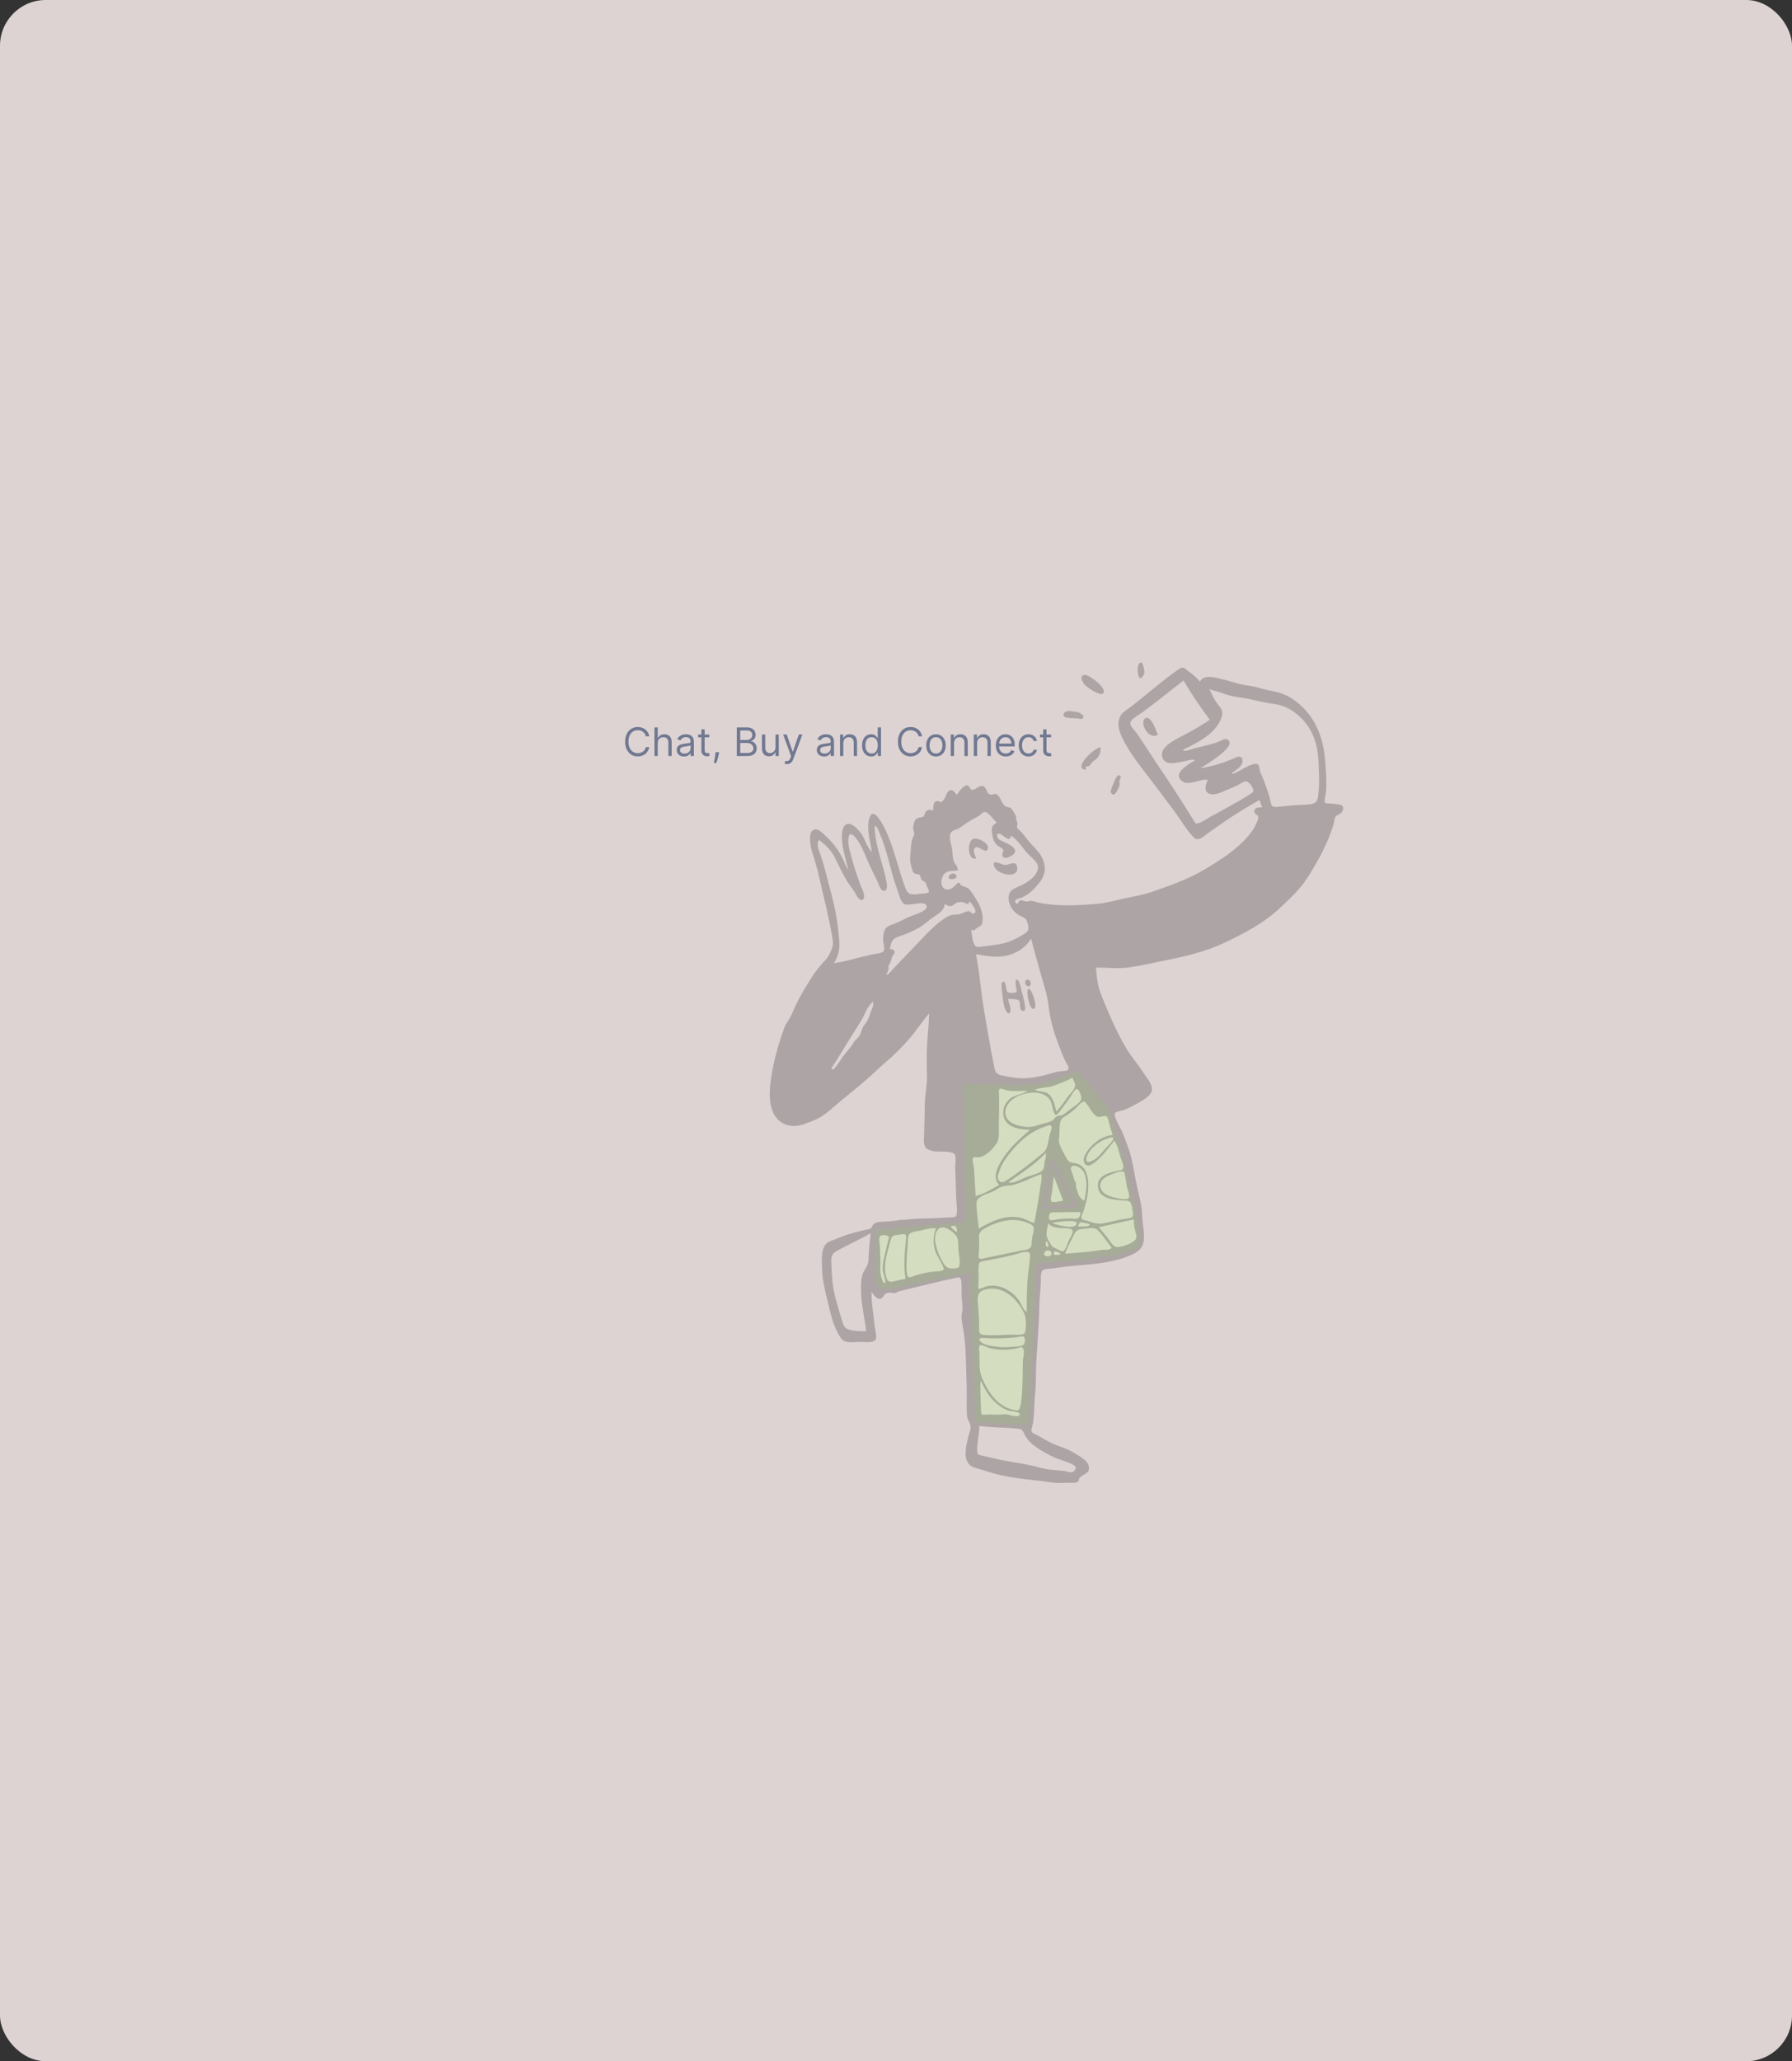 <svg width="728" height="837" viewBox="0 0 728 837" fill="none" xmlns="http://www.w3.org/2000/svg">
<rect x="0" y="0" width="728" height="837" fill="#333333" stroke="none"/>
<rect width="728" height="837" rx="18.588" fill="#F1E4E4" fill-opacity="0.9"/>
<path fill-rule="evenodd" clip-rule="evenodd" d="M355.72 511.949C355.776 507.773 355.896 503.598 356.053 499.425C363.154 498.784 370.255 498.142 377.356 497.501C379.17 497.337 380.983 497.174 382.796 497.01C384.764 496.832 386.732 496.654 388.7 496.476C388.905 496.458 389.181 496.453 389.489 496.448C390.469 496.432 391.765 496.41 392.057 495.917C392.483 495.195 392.265 493.294 392.1 491.853C392.034 491.278 391.977 490.777 391.972 490.453C391.943 488.656 391.915 486.859 391.887 485.063C391.859 483.265 391.831 481.469 391.802 479.672L391.802 479.644C391.595 466.431 391.388 453.218 391.181 440.005C392.882 440.061 394.582 440.112 396.282 440.16C397.384 440.191 398.487 440.224 399.591 440.258C405.894 440.447 412.215 440.638 418.511 440.444C422.222 440.33 425.738 439.326 429.241 438.142C431.103 437.513 432.947 436.827 434.776 436.106C434.944 436.04 435.207 435.902 435.51 435.743C436.248 435.355 437.227 434.841 437.667 434.926C438.414 435.071 439.52 436.676 440.331 437.855C440.63 438.288 440.889 438.664 441.075 438.887C443.279 441.535 445.483 444.183 447.687 446.831L447.783 446.945C448.062 447.281 448.38 447.622 448.705 447.97C449.42 448.737 450.167 449.538 450.605 450.393C450.938 451.044 451.123 451.861 451.298 452.64C451.382 453.008 451.463 453.367 451.556 453.696C455.192 466.439 458.748 479.264 461.396 492.256C461.966 495.052 462.507 497.867 462.824 500.706C462.848 500.922 462.878 501.155 462.91 501.397C463.082 502.728 463.297 504.38 462.782 505.527C462.137 506.961 460.149 507.608 458.72 508.075C458.627 508.105 458.536 508.135 458.448 508.163C455.654 509.086 452.728 509.635 449.833 510.127C442.859 511.314 435.797 512.003 428.749 512.561C427.946 512.625 427.135 512.664 426.322 512.704C424.954 512.77 423.581 512.837 422.239 513.019C421.671 513.096 421.513 513.046 421.43 513.103C421.363 513.149 421.344 513.265 421.201 513.57C420.89 514.234 420.938 515.396 420.978 516.395C420.997 516.837 421.013 517.248 420.997 517.568C420.934 518.795 420.871 520.023 420.809 521.25C420.746 522.477 420.684 523.704 420.621 524.932C420.279 531.626 419.937 538.321 419.595 545.015C419.48 547.278 419.364 549.54 419.248 551.803C419.017 556.328 418.786 560.853 418.555 565.378C418.491 566.63 418.427 567.882 418.363 569.134C418.296 570.454 418.228 571.773 418.161 573.093C418.138 573.539 418.145 574.026 418.152 574.527C418.166 575.572 418.181 576.674 417.932 577.573C417.796 578.066 417.836 578.247 417.768 578.309C417.697 578.375 417.509 578.312 416.88 578.343C414.975 578.435 413.024 578.311 411.089 578.189C410.128 578.127 409.171 578.067 408.225 578.033C406.664 577.977 405.104 577.921 403.544 577.865C401.87 577.805 400.196 577.745 398.522 577.685C398.295 577.677 398.063 577.686 397.835 577.696C397.132 577.725 396.475 577.752 396.193 577.25C395.873 576.679 395.951 575.403 396.013 574.384C396.039 573.96 396.063 573.581 396.053 573.315L395.784 565.767L395.045 545.046C394.883 540.505 394.72 535.964 394.559 531.422C394.384 526.544 394.21 521.665 394.036 516.786C390.442 517.512 386.847 518.237 383.253 518.962L383.246 518.964C377.931 520.036 372.616 521.109 367.301 522.18C366.644 522.313 365.953 522.492 365.246 522.675C363.329 523.17 361.29 523.697 359.452 523.433C356.952 523.073 355.918 522.002 355.778 519.623C355.643 517.339 355.676 515.039 355.709 512.75C355.712 512.483 355.716 512.216 355.72 511.949ZM428.246 471.512L427.354 469.789L426.966 471.691L423.187 490.222L423.007 491.106L423.905 491.046L436.835 490.187L437.882 490.117L437.399 489.184L428.246 471.512ZM424.711 489.615L427.922 473.869L435.698 488.885L424.711 489.615Z" fill="#B8FF7F" fill-opacity="0.22"/>
<path fill-rule="evenodd" clip-rule="evenodd" d="M535.646 321.539C535.382 323.6 535.57 325.847 533.249 326.391C531.102 326.894 528.745 326.753 526.556 326.929C524.095 327.127 521.642 327.398 519.186 327.642C516.09 327.95 516.532 326.756 515.855 324.105C515.236 321.685 514.249 319.269 513.428 316.908C513.047 315.811 512.591 314.801 512.071 313.767C511.599 312.83 511.823 311.557 511.315 310.77C509.582 308.085 501.129 315.427 500.343 313.98C501.774 312.863 504.25 311.614 504.688 309.704C505.204 307.458 503.781 306.788 501.993 307.609C497.593 309.63 492.515 311.209 487.716 311.946C489.268 310.906 503.305 302.708 498.594 300.276C497.533 299.728 496.115 300.76 495.157 301.15C493.637 301.769 492.05 302.185 490.463 302.591C488.792 303.019 487.116 303.43 485.435 303.819C484.256 304.092 482.155 305.061 481.006 304.822C479.84 304.579 481.906 303.853 482.244 303.682C483.719 302.937 485.17 302.137 486.61 301.326C489.164 299.887 491.524 298.221 493.467 295.997C494.933 294.319 497.354 290.654 496.333 288.334C495.742 286.988 494.446 285.745 493.684 284.471C492.795 282.983 492.077 281.396 491.305 279.845C492.597 280.415 494.048 280.561 495.367 281.072C496.686 281.584 498.026 281.998 499.399 282.379C502.152 283.142 504.897 283.277 507.626 283.896C510.715 284.596 513.933 285.379 517.071 285.784C519.803 286.136 522.26 286.886 524.601 288.379C529.382 291.43 532.698 295.813 534.375 301.233C535.358 304.408 535.597 307.721 535.713 311.025C535.835 314.508 536.091 318.071 535.646 321.539ZM508.816 321.795C505.478 324.235 501.586 326.142 498.004 328.218C495.954 329.405 493.86 330.515 491.769 331.628C490.285 332.417 488.482 333.871 486.849 334.276C485.815 334.533 485.893 334.552 485.239 333.608C484.614 332.706 484.068 331.734 483.483 330.805C482.404 329.093 481.316 327.386 480.227 325.68C477.786 321.855 475.35 318.031 472.786 314.287C470.213 310.531 467.746 306.705 465.253 302.895C464.095 301.124 462.943 299.346 461.715 297.624C460.776 296.308 458.369 294.302 459.512 292.754C460.574 291.315 462.992 290.12 464.422 289.031C466.17 287.702 467.928 286.386 469.671 285.05C473.418 282.178 477.067 279.18 480.811 276.304C483.988 281.892 487.726 287.13 491.496 292.324C488.086 294.506 484.642 296.579 481.049 298.447C478.396 299.826 474.336 301.69 472.661 304.306C471.009 306.883 472.631 309.855 475.574 309.902C477.334 309.931 479.089 309.463 480.814 309.196C482.06 309.003 484.334 308.103 485.457 308.738C483.439 310.029 476.115 313.793 480.063 317.093C482.885 319.451 487.655 316.009 490.704 316.718C489.775 318.506 488.809 321.357 491.388 322.329C493.534 323.139 496.343 321.63 498.275 320.831C499.671 320.253 501.057 319.655 502.43 319.024C503.521 318.523 504.828 317.505 505.994 317.289C507.355 317.036 510.125 320.838 508.816 321.795ZM446.756 453.565C448.666 453.216 449.647 452.424 450.248 454.75C450.787 456.832 451.321 458.839 452.016 460.883C449.032 461.141 446.4 462.569 444.224 464.579C442.675 466.01 439.594 469.427 440.358 471.824C442.213 477.65 451.587 464.581 452.701 463.184C454.065 465.182 454.566 467.798 455.243 470.084C455.726 471.71 457.516 474.827 455.15 475.223C451.827 475.778 445.594 477.018 445.988 481.736C446.454 487.304 453.519 487.273 457.483 487.523C459.717 487.664 459.728 489.459 460.046 491.469C460.188 492.367 460.633 493.582 459.872 494.239C459.196 494.823 457.127 494.84 456.248 495.029C453.684 495.58 451.122 496.143 448.559 496.694C445.649 497.32 444.11 496.443 441.39 495.644C440.383 495.348 439.371 495.473 439.297 494.343C439.251 493.649 439.929 492.576 440.15 491.89C441.028 489.175 441.776 486.38 442.028 483.529C442.395 479.387 441.936 473.176 436.85 472.368C434.429 471.983 433.964 471.858 432.871 469.58C431.689 467.118 429.813 464.837 430.267 462C430.595 459.944 430.041 456.055 431.35 454.35C431.955 453.561 433.134 453.091 433.939 452.513C434.965 451.775 435.953 450.985 436.908 450.159C437.713 449.465 438.693 448.107 439.604 447.606C440.718 446.992 440.752 447.41 441.552 448.368C442.733 449.782 444.61 453.958 446.756 453.565ZM452.155 462.769C451.493 464.108 449.963 465.354 448.989 466.472C448.009 467.596 447.081 468.785 445.988 469.804C444.784 470.926 440.511 473.636 441.452 469.988C442.185 467.151 444.927 464.853 447.34 463.437C447.807 463.163 453.275 460.502 452.155 462.769ZM456.83 476.276C457.253 478.175 457.482 480.133 457.843 482.045C458.028 483.023 459.054 485.386 458.636 486.326C457.928 487.92 451.552 486.033 450.23 485.485C447.084 484.179 445.64 480.827 448.541 478.439C449.641 477.535 456.406 474.378 456.83 476.276ZM461.01 499.084C461.365 500.897 462.404 502.578 460.686 503.949C459.26 505.087 456.924 505.863 455.167 506.268C452.771 506.82 452.002 505.475 450.734 503.744C449.371 501.883 447.919 500.085 446.414 498.338C451.142 497.276 455.87 496.215 460.599 495.154C460.596 496.475 460.756 497.79 461.01 499.084ZM449.68 507.498C447.214 507.371 444.562 508.114 442.061 508.31C438.938 508.555 435.824 508.911 432.698 509.12C433.499 506.559 434.937 504.274 436.062 501.854C437.191 499.426 437.984 499.163 440.58 498.976C442.986 498.802 444.684 497.972 446.459 500.019C448.307 502.147 449.98 504.461 451.667 506.717C451.093 507.102 450.408 507.536 449.68 507.498ZM432.055 508.021C431.446 508.466 429.57 507.202 428.938 506.958C427.708 506.481 427.435 506.327 426.794 505.125C426.242 504.091 425.365 502.916 425.192 501.735C424.964 500.179 425.651 498.13 425.901 496.584C426.567 498.194 428.752 498.381 430.229 498.644C431.346 498.843 434.654 498.526 435.496 499.323C436.427 500.204 434.714 502.661 434.268 503.587C433.735 504.691 433.077 507.274 432.055 508.021ZM430.863 509.298C430.131 509.417 428.023 510.147 428.065 508.806C428.113 507.274 431.012 508.927 430.863 509.298ZM427.15 509.218C427.016 510.507 424.248 510.4 424.185 509.266C424.077 507.349 427.362 507.158 427.15 509.218ZM423.985 474.439C423.277 476.46 418.967 477.183 417.312 477.805C415.8 478.373 411.285 480.996 409.726 480.045C415.002 476.409 420.408 472.846 424.879 468.204C425.062 469.35 424.783 470.308 424.446 471.394C424.142 472.374 424.298 473.544 423.985 474.439ZM422.673 481.808C421.913 486.758 421.168 491.773 420.141 496.673C418.183 496.073 416.569 494.858 414.511 494.434C412.634 494.048 410.696 494.038 408.803 494.32C404.77 494.922 401.175 496.922 397.656 498.871C397.331 495.477 396.658 491.844 396.738 488.438C396.804 485.608 401.633 484.77 403.824 483.601C405.149 482.894 406.347 481.9 407.857 481.653C409.411 481.399 410.91 481.407 412.445 480.932C416.073 479.81 419.488 478.03 423.043 476.703C423.334 478.402 422.93 480.134 422.673 481.808ZM419.282 502.756C419.121 503.881 419.324 505.889 418.469 506.747C417.664 507.555 415.944 507.581 414.882 507.8C411.647 508.467 408.415 509.141 405.185 509.829C403.739 510.137 402.294 510.432 400.842 510.707C400.15 510.838 398.414 511.503 397.831 510.951C397.278 510.427 397.69 508.752 397.72 508.048C397.78 506.645 397.859 505.236 397.77 503.832C397.602 501.138 397.752 500.106 400.253 498.712C402.909 497.231 405.653 496.217 408.644 495.668C411.671 495.113 414.556 495.417 417.438 496.582C418.24 496.906 419.442 497.306 419.816 498.173C420.323 499.352 419.453 501.561 419.282 502.756ZM415.64 546.181C414.454 546.927 411.874 546.8 410.512 546.951C408.312 547.195 406.099 547.056 403.914 546.715C402.269 546.46 399.814 546.105 398.554 544.947C396.762 543.302 398.83 543.226 400.2 543.342C404.185 543.678 408.22 543.444 412.202 543.155C412.977 543.099 415.06 542.417 415.807 542.736C416.763 543.144 416.47 545.659 415.64 546.181ZM413.38 572.766C405.956 572.043 401.651 565.879 398.959 559.577C397.514 556.194 398.035 552.644 397.892 549.066C397.866 548.412 397.457 546.791 398.127 546.303C398.756 545.844 401.304 547.262 401.992 547.431C405.524 548.299 409.43 548.382 412.969 547.539C414.502 547.174 415.36 546.495 415.848 548.019C416.24 549.246 415.596 551.506 415.526 552.792C415.405 555.016 415.752 572.997 413.38 572.766ZM398.548 572.773C398.52 571.694 397.977 560.782 398.504 560.749C400.07 564.137 401.679 567.167 404.531 569.66C405.988 570.934 407.626 572.081 409.447 572.765C410.132 573.022 414.01 573.217 414.2 574.068C414.532 575.558 411.885 574.957 411.1 574.836C410.469 574.738 409.903 574.469 409.285 574.356C408.107 574.142 406.994 574.43 405.811 574.454C404.014 574.491 402.249 574.302 400.451 574.458C398.808 574.6 398.592 574.411 398.548 572.773ZM399.645 523.831C406.001 521.771 411.312 525.672 414.667 530.778C416.579 533.69 417.007 535.726 416.673 539.173C416.553 540.408 416.774 541.243 415.642 541.746C414.522 542.244 411.978 541.875 410.765 541.932C407.28 542.095 403.807 542.312 400.322 542.104C398.058 541.97 397.738 541.586 397.777 539.382C397.824 536.729 397.604 534.089 397.454 531.432C397.292 528.557 396.308 524.912 399.645 523.831ZM397.565 520.01C397.568 518.061 397.452 516.061 397.571 514.115C397.689 512.186 398.508 512.282 400.324 511.953C404.258 511.239 408.187 510.441 412.068 509.475C413.603 509.093 415.337 508.359 416.937 508.353C418.615 508.347 418.525 509.212 418.413 510.701C418.165 514.001 417.562 517.252 417.379 520.534C417.181 524.076 417.077 527.665 417.093 531.211C417.098 532.408 417.389 533.294 416.371 532.174C415.352 531.052 414.853 529.264 413.943 528.002C412.079 525.42 409.309 523.343 406.235 522.468C404.535 521.985 402.748 521.901 401.015 522.251C400.489 522.357 397.855 523.617 397.52 523.368C397.294 523.2 397.564 520.089 397.565 520.01ZM420.817 587.562C423.338 589.372 426.13 590.834 428.956 592.104C430.546 592.818 436.841 594.321 437.042 595.929C437.149 596.787 436.106 597.748 435.422 597.85C434.556 597.978 433.128 597.411 432.245 597.303C429.034 596.913 425.831 596.91 422.698 596.014C416.444 594.225 409.96 593.721 403.641 592.16C402.138 591.79 400.631 591.442 399.12 591.105C397.684 590.786 397.041 590.841 396.991 589.303C396.879 585.927 397.844 582.469 397.852 579.052C402.964 579.636 408.094 579.629 413.22 580.11C415.416 580.317 415.365 580.734 416.328 582.658C417.327 584.655 419.027 586.276 420.817 587.562ZM395.892 477.895C395.828 476.645 395.777 475.392 395.664 474.146C395.589 473.309 394.826 470.969 395.256 470.317C395.767 469.542 396.282 470.015 397.196 469.993C398.401 469.965 399.41 469.479 400.404 468.843C402.286 467.639 403.685 466.055 404.907 464.206C405.981 462.579 405.781 460.355 405.768 458.407C405.734 453.368 406.1 448.453 405.794 443.392C405.653 441.067 407.632 442.493 409.23 442.794C411.845 443.286 414.686 442.945 417.343 442.952C417.244 443.571 411.811 445.11 410.933 445.695C408.686 447.194 407.376 449.591 407.581 452.324C407.993 457.822 414.033 458.741 418.445 458.751C414.784 461.997 411.189 465.092 408.311 469.096C406.189 472.049 402.452 477.87 405.921 481.136C402.855 482.882 399.816 484.825 396.348 485.665C396.193 483.075 396.026 480.486 395.892 477.895ZM394.5 377.529C395.749 378.333 396.273 377.197 397.223 376.608C398.561 375.778 399.004 375.86 399.174 374.008C399.488 370.573 398.047 367.463 396.237 364.652C395.414 363.374 394.594 361.852 393.433 360.854C392.374 359.943 391.304 360.257 390.324 359.315C389.939 358.945 390.021 358.423 389.385 358.437C388.966 358.447 387.947 359.749 387.601 360.037C386.508 360.944 385.17 361.635 383.737 360.886C381.651 359.797 382.321 355.844 383.941 354.563C385.189 353.577 386.664 353.729 388.084 353.57C389.149 353.451 389.371 353.497 388.933 352.275C388.626 351.419 387.918 350.752 387.568 349.914C386.896 348.307 387.043 346.353 386.752 344.652C386.492 343.128 385.882 341.479 385.904 339.931C385.933 337.96 386.575 337.448 388.279 336.895C389.929 336.359 391.296 335.179 392.701 334.188C394.292 333.065 396.035 332.324 397.67 331.299C398.78 330.603 399.496 329.196 400.717 329.853C402.167 330.634 403.701 332.895 404.934 334.05C403.129 335.199 402.71 335.701 402.958 337.95C403.187 340.011 403.605 341.848 405.177 343.284C405.781 343.836 406.907 344.278 407.375 344.914C407.921 345.655 407.566 345.002 407.497 345.838C407.46 346.29 407.104 346.585 407.181 347.106C407.528 349.423 410.182 348.056 411.276 347.251C415.184 344.376 407.887 342.092 406.154 341.045C404.957 340.321 404.365 338.011 406.261 338.625C407.523 339.033 410.372 342.493 410.661 339.339C413.789 341.161 415.72 345.031 418.342 347.478C420.233 349.243 422.774 351.201 421.273 354.019C419.36 357.612 415.566 359.243 412.103 360.793C408.744 362.296 409.442 366.551 411.237 369.155C412.275 370.66 413.635 371.543 415.272 372.274C416.943 373.022 417.29 373.9 417.655 375.634C418.061 377.557 417.63 378.332 415.969 379.326C414.347 380.297 412.651 381.237 410.92 381.996C407.175 383.639 403.291 383.743 399.309 384.303C397.913 384.499 396.575 384.908 395.813 383.52C394.957 381.959 394.894 379.27 394.5 377.529ZM393.898 370.058C392.961 369.562 390.699 371.207 389.514 371.279C387.597 371.396 386.339 371.352 384.638 372.371C381.421 374.298 378.752 376.779 376.173 379.469C373.269 382.499 370.381 385.545 367.486 388.584C366.173 389.961 364.854 391.33 363.522 392.686C362.471 393.755 361.444 395.258 360.144 396.02C360.212 395.115 360.766 394.473 360.962 393.634C361.077 393.143 360.877 392.726 360.951 392.256C360.975 392.103 361.384 391.573 361.446 391.399C361.612 390.94 361.815 390.486 362.012 390.009C362.196 389.564 362.169 389.102 362.355 388.637C362.547 388.158 363.072 387.841 363.254 387.369C363.788 385.987 362.904 385.346 361.491 385.379C362.044 382.614 362.286 381.261 365.169 380.287C367.924 379.355 370.615 378.309 373.145 376.854C375.392 375.562 377.266 373.699 379.426 372.259C381.359 370.969 383.767 369.618 383.747 366.973C384.843 367.719 385.87 368.347 387.124 367.604C388.183 366.978 388.323 366.473 389.547 366.355C390.546 366.259 391.165 366.233 392.056 366.674C393.105 367.192 393.249 367.552 393.86 366.027C394.554 366.613 396.309 369.053 396.25 370.019C396.218 370.552 396.138 370.792 395.48 370.932C394.548 371.131 394.584 370.42 393.898 370.058ZM389.528 514.504C389.072 515.204 387.149 515.075 386.407 515.066C384.143 515.036 383.352 513.132 382.359 511.292C380.794 508.39 378.454 502.363 381.022 499.318C383.049 496.915 386.998 499.943 388.381 501.758C389.575 503.326 389.22 505.678 389.331 507.56C389.425 509.146 390.429 513.121 389.528 514.504ZM383.345 515.555C382.44 516.462 379.503 516.27 378.304 516.465C376.164 516.812 374.036 517.229 371.96 517.863C370.414 518.335 368.887 519.604 368.479 517.444C368.137 515.628 368.308 513.449 368.34 511.617C368.375 509.639 368.582 507.686 368.753 505.718C368.869 504.386 368.579 501.937 369.663 500.915C370.597 500.034 372.868 499.95 374.081 499.658C376.073 499.179 378.154 498.55 380.224 498.764C379.016 502.051 378.913 505.498 380.208 508.774C380.578 509.709 383.903 514.994 383.345 515.555ZM368.125 502.46C367.62 507.404 367.113 512.38 367.599 517.349C367.628 517.645 367.982 519.003 367.828 519.215C367.669 519.435 366.412 519.549 366.127 519.616C364.994 519.886 363.862 520.171 362.721 520.411C360.502 520.876 360.212 519.47 359.776 517.407C358.843 512.987 360.652 508.196 361.748 503.951C362.282 501.884 362.678 501.645 364.705 501.474C366.116 501.355 368.34 500.359 368.125 502.46ZM359.553 520.906C358.705 521.68 357.857 518.03 357.782 517.657C357.485 516.18 357.65 514.682 357.655 513.182C357.662 510.838 357.483 508.505 357.479 506.173C357.478 504.911 356.535 502.332 358.024 501.664C358.461 501.469 360.197 501.55 360.59 501.808C361.409 502.344 361.086 502.69 360.844 503.622C360.301 505.714 359.831 507.816 359.359 509.924C358.895 511.992 358.438 513.982 358.658 516.117C358.731 516.823 360.093 520.413 359.553 520.906ZM386.608 497.869C388.676 497.285 388.786 498.873 388.783 500.394C388.468 500.152 385.529 498.174 386.608 497.869ZM358.946 386.266C358.439 387.103 355.229 387.332 354.312 387.552C352.508 387.985 350.703 388.416 348.903 388.867C345.532 389.712 342.243 390.666 338.787 391.108C340.685 388.061 341.275 385.43 340.922 381.628C340.477 376.828 339.91 372.076 338.808 367.377C337.721 362.743 336.463 358.141 335.252 353.538C334.656 351.277 334.013 349.059 333.221 346.859C332.587 345.095 331.595 342.875 332.672 341.067C335.406 343.067 337.599 345.222 339.158 348.26C340.829 351.516 342.287 354.859 344.226 357.975C345.112 359.399 346.148 360.698 347.096 362.077C347.66 362.897 348.071 364.081 348.789 364.773C349.618 365.571 350.501 365.947 350.975 364.601C351.482 363.156 349.862 360.298 349.384 358.942C348.229 355.667 347.083 352.398 346.193 349.039C345.472 346.324 344.281 343.041 344.702 340.176C345.12 337.339 347.039 339.369 348.011 340.688C350.013 343.407 351.212 346.576 352.527 349.658C353.737 352.49 355.147 355.19 356.485 357.956C356.95 358.918 357.564 361.405 358.783 361.691C360.555 362.107 360.405 359.605 360.236 358.59C359.112 351.858 356.18 345.413 355.572 338.565C355.543 338.238 355.119 335.694 355.46 335.481C356.12 335.069 357.012 337.65 357.297 338.283C358.78 341.572 359.812 345.04 360.759 348.514C361.565 351.47 362.294 354.447 363.198 357.375C363.695 358.983 364.265 360.565 364.826 362.153C365.334 363.59 365.85 366.047 367.175 366.994C369.054 368.338 375.78 365.143 376.462 368C376.947 370.03 370.71 371.665 369.382 372.282C367.633 373.094 365.918 373.982 364.169 374.795C362.844 375.409 360.941 375.662 359.983 376.818C358.968 378.043 358.805 379.764 358.775 381.283C358.752 382.434 359.547 385.273 358.946 386.266ZM354.695 408.437C354.606 409.075 354.1 409.92 353.872 410.527C353.409 411.764 353.015 413.243 352.371 414.399C351.817 415.394 350.998 416.284 350.463 417.294C349.955 418.253 349.887 419.359 349.294 420.318C348.614 421.416 347.492 422.204 346.818 423.294C346.486 423.832 346.142 424.447 345.673 425.019C344.01 427.048 342.359 428.962 341.021 431.135C340.679 431.692 339.008 434.121 338.344 434.252C336.953 434.526 338.571 432.545 338.843 432.135C340.813 429.172 342.562 426.052 344.462 423.043C346.304 420.129 348.188 417.238 349.96 414.28C351.405 411.869 352.404 408.407 354.753 406.709C354.762 407.286 354.743 407.862 354.695 408.437ZM418.91 381.203C420.054 385.919 421.422 390.488 422.711 395.161C423.908 399.497 425.5 404.137 425.997 408.607C426.488 413.035 427.617 417.515 429.135 421.718C429.837 423.663 430.559 425.615 431.321 427.537C431.74 428.593 432.208 429.625 432.683 430.657C433.052 431.458 434.027 432.755 434.064 433.604C434.094 434.284 434.329 434.012 433.66 434.523C432.967 435.052 431.767 434.86 430.96 434.953C428.855 435.198 426.802 435.992 424.75 436.506C420.792 437.498 416.074 438.285 412.019 437.595C410.313 437.304 408.541 437.053 406.854 436.674C404.778 436.209 404.352 435.348 403.926 433.302C402.994 428.831 402.192 424.37 401.422 419.869C400.508 414.514 399.518 409.166 398.812 403.778C398.099 398.328 397.587 392.872 396.469 387.481C400.976 388.236 405.22 389.09 409.74 387.852C413.743 386.756 416.632 384.612 418.91 381.203ZM436.551 439.58C437.559 441.662 435.13 443.533 433.954 445.137C432.402 447.251 430.952 449.459 429.147 451.371C428.605 449.198 428.13 446.754 426.685 444.969C424.84 442.691 422.686 443.622 420.425 442.544C422.796 441.387 425.824 441.829 428.339 440.798C430.82 439.781 433.325 438.982 435.633 437.661C435.94 438.3 436.242 438.941 436.551 439.58ZM427.758 488.155C426.243 488.239 427.257 485.035 427.355 484.239C427.626 482.05 427.899 479.862 428.136 477.67C429.386 480.975 430.636 484.281 431.886 487.586C430.512 487.783 429.147 488.077 427.758 488.155ZM425.293 504.001C425.5 504.462 426.464 505.997 425.703 506.28C424.66 506.668 424.534 504.125 425.293 504.001ZM423.485 468.39C418.658 472.254 413.864 476.129 408.641 479.456C407.497 480.184 406.344 480.489 405.586 479.044C404.99 477.907 405.619 476.627 406.002 475.515C406.977 472.678 408.676 470.212 410.558 467.903C414.318 463.293 418.793 459.356 424.503 457.538C425.438 457.24 426.88 456.343 427.207 457.582C427.4 458.311 426.584 460.131 426.419 460.815C425.737 463.64 425.886 466.47 423.485 468.39ZM437.381 496.572C437.488 499.853 428.541 497.207 427.426 496.62C428.596 496.227 437.333 495.097 437.381 496.572ZM440.703 496.593C441.235 496.735 443.273 496.915 442.512 497.614C441.83 498.239 438.744 497.988 437.926 498.065C438.476 496.255 438.893 496.11 440.703 496.593ZM439.046 492.197C438.846 492.928 438.764 494.041 438.112 494.541C437.299 495.165 435.571 494.786 434.651 494.791C433.088 494.799 431.527 494.88 429.972 495.035C429.376 495.095 426.966 495.823 426.408 495.326C425.998 494.961 426.151 493.249 426.449 492.864C427.062 492.073 428.473 492.347 429.357 492.315C432.592 492.199 435.809 492.19 439.046 492.197ZM436.969 480.069C436.513 479.388 436.431 479.396 436.236 478.368C436.028 477.268 435.498 476.327 435.187 475.264C434.502 472.926 436.69 473.133 438.296 473.991C442.461 476.216 441.456 483.99 440.426 487.63C438.929 486.526 438.376 486.025 437.861 484.244C437.665 483.567 437.445 482.902 437.242 482.23C437.092 481.734 437.196 480.408 436.969 480.069ZM437.33 442.232C438.492 442.091 439.556 445.709 439.224 446.492C438.544 448.093 435.946 449.524 434.623 450.546C433.742 451.227 432.867 452.007 431.925 452.6C431.051 453.151 430.548 452.842 429.735 453.106C428.559 453.488 428.274 454.736 427.07 455.272C425.376 456.027 423.323 456.238 421.554 456.92C419.407 457.747 417.439 457.769 415.188 457.377C411.951 456.814 408.156 455.204 408.449 451.26C408.963 444.302 422.745 440.736 426.504 446.636C427.482 448.172 427.467 449.962 428.102 451.612C428.79 453.397 429.457 452.695 430.492 451.381C431.846 449.66 433.103 447.847 434.404 446.086C434.825 445.517 436.49 442.335 437.33 442.232ZM352.864 509.982C352.798 511.165 352.869 512.365 352.458 513.495C352.045 514.633 351.206 515.554 350.724 516.661C349.744 518.904 349.752 521.617 349.791 524.02C349.882 529.612 351.203 535.043 351.901 540.568C349.576 540.562 347.173 540.588 344.919 539.922C342.907 539.326 342.585 537.852 342.016 535.993C340.418 530.773 338.691 525.576 338.175 520.109C337.93 517.504 337.827 514.878 337.709 512.264C337.607 509.972 338.12 508.972 340.184 507.837C344.671 505.369 349.322 503.315 353.762 500.73C353.308 503.796 353.037 506.887 352.864 509.982ZM544.399 326.778C543.307 326.576 542.204 326.451 541.102 326.319C540.527 326.25 538.735 326.346 538.304 325.97C537.791 325.523 538.679 322.14 538.724 321.414C539.001 317.049 538.679 312.55 538.28 308.201C537.557 300.329 535.088 293.036 529.391 287.368C526.556 284.546 523.368 282.308 519.495 281.228C517.239 280.598 514.914 280.262 512.653 279.652C510.829 279.159 509.127 278.595 507.232 278.4C503.453 278.01 499.998 276.578 496.31 275.75C493.597 275.14 489.232 273.695 487.473 276.767C486.089 275.139 484.696 273.916 482.949 272.701C481.277 271.538 481.003 270.376 478.955 271.719C474.975 274.33 471.247 277.514 467.53 280.484C464.058 283.258 460.698 286.163 457.06 288.714C453.349 291.316 454.053 295.731 455.798 299.391C459.081 306.281 464.145 312.171 468.578 318.077C471.355 321.777 474.141 325.481 476.906 329.188C479.55 332.731 481.837 336.832 484.927 340.015C486.875 342.022 489.2 339.398 490.958 338.185C493.14 336.679 495.283 335.117 497.468 333.616C502.017 330.488 506.885 327.559 511.688 324.836C512.037 325.829 512.386 326.822 512.735 327.815C511.681 327.894 510.256 327.658 509.719 328.795C508.952 330.419 510.834 330.632 511.164 331.563C511.459 332.394 510.25 334.591 509.893 335.34C509.089 337.029 507.967 338.484 506.73 339.874C501.84 345.374 495.65 349.309 489.37 353.059C482.65 357.071 475.448 359.521 468.091 362.106C464.35 363.421 460.467 364.032 456.606 364.873C452.887 365.685 449.17 366.75 445.369 367.056C437.592 367.682 429.339 368.151 421.656 366.469C420.815 366.285 419.925 365.887 419.07 365.811C418.384 365.75 417.876 366.038 417.229 366.076C415.838 366.155 415.041 364.909 413.937 366.067C413.384 366.646 413.375 367.619 412.604 366.538C411.625 365.162 414.129 364.896 415.057 364.504C418.181 363.185 420.692 360.529 422.678 357.843C424.661 355.16 424.946 352.295 423.739 349.153C422.531 346.013 419.785 343.885 417.723 341.335C416.726 340.1 415.808 338.794 414.713 337.641C414.129 337.025 413.187 336.436 413.15 335.815C413.108 335.093 413.539 334.735 413.281 333.857C413.214 333.629 412.928 333.499 412.868 333.249C412.771 332.849 412.92 332.506 412.87 332.117C412.754 331.224 412.405 330.663 411.91 329.931C411.603 329.474 411.152 328.559 410.728 328.216C409.985 327.616 408.972 327.861 408.217 327.252C407.022 326.289 406.602 324.261 405.545 323.093C404.057 321.448 403.739 323.11 402.163 322.586C400.814 322.137 400.83 320.103 399.741 319.415C398.206 318.446 396.914 320.229 395.551 320.626C393.758 321.148 394.447 319.12 392.849 318.935C391.406 318.769 389.407 321.703 388.688 322.746C387.954 321.889 387.153 320.429 385.833 320.952C384.449 321.501 384.202 324.057 383.19 324.969C382.837 325.286 382.912 325.519 382.478 325.666C381.918 325.854 381.171 325.038 380.447 325.287C378.985 325.788 379.163 327.744 379.161 329.011C377.436 328.758 376.234 328.629 375.656 330.492C375.091 332.316 374.877 331.511 373.059 332.104C371.492 332.614 371.272 334.106 371.014 335.566C370.854 336.473 371.002 336.844 371.245 337.671C371.553 338.713 371.553 338.701 371.052 339.695C370.179 341.431 370.127 343.344 369.987 345.254C369.839 347.292 369.484 349.148 370.062 351.139C370.419 352.371 370.446 354.047 371.65 354.737C372.127 355.011 372.938 354.861 373.344 355.132C374.119 355.65 373.884 356.438 374.4 357.194C374.787 357.76 375.411 357.815 375.845 358.274C376.316 358.773 376.344 359.382 376.613 359.991C377.407 361.796 378.155 362.669 375.564 362.772C373.966 362.836 372.262 363.316 370.67 363.169C368.792 362.996 368.325 361.943 367.727 360.34C364.714 352.263 363.095 343.509 359.127 335.829C358.256 334.142 354.68 327.253 353.168 332.273C351.893 336.506 353.566 341.673 354.207 345.887C352.195 344.069 351.451 340.794 349.923 338.575C348.795 336.935 345.262 332.908 343.191 335.215C341.559 337.034 341.966 340.891 342.268 343.065C342.743 346.506 343.84 349.821 344.623 353.195C343.637 351.902 343.151 350.323 342.466 348.866C341.608 347.04 340.538 345.308 339.318 343.703C338.252 342.301 337.06 340.998 335.767 339.802C334.779 338.888 333.01 336.887 331.607 336.779C327.996 336.501 329.132 343.142 329.681 345.04C330.822 348.976 332.057 352.802 332.942 356.816C334.672 364.659 336.767 372.321 338.041 380.264C338.323 382.025 338.663 383.431 337.969 385.124C337.356 386.615 336.721 388.399 335.592 389.545C333.035 392.142 330.912 394.915 329.001 398.044C326.954 401.396 324.846 404.786 323.176 408.343C322.407 409.98 321.779 411.751 320.895 413.325C320.098 414.746 319.14 415.869 318.573 417.442C315.865 424.96 313.86 432.346 312.942 440.306C312.188 446.842 312.891 455.535 320.761 457.064C324.376 457.767 327.622 456.16 330.882 454.833C334.254 453.461 336.692 451.23 339.443 448.86C342.86 445.914 346.408 443.151 349.862 440.255C353.317 437.357 356.509 434.143 359.946 431.214C363.34 428.32 366.411 425.247 369.346 421.887C372.258 418.554 374.624 414.861 377.443 411.481C377.432 415.857 376.785 420.193 376.603 424.563C376.437 428.57 376.433 432.573 376.594 436.578C376.755 440.58 375.701 444.39 375.692 448.384C375.683 452.28 375.529 456.153 375.444 460.045C375.406 461.791 375.064 463.749 375.715 465.433C376.201 466.691 377.728 467.084 379.03 467.423C381.044 467.947 387.1 466.938 387.999 469.095C388.49 470.271 387.996 472.413 388.034 473.714C388.098 475.856 388.176 477.999 388.249 480.141C388.325 482.353 388.399 484.566 388.479 486.778C388.551 488.727 388.929 490.899 388.695 492.829C388.494 494.483 387.532 494.266 386.008 494.351C383.707 494.479 381.406 494.581 379.104 494.682C375.727 494.83 372.203 494.762 368.966 495.162C367.606 495.33 366.121 495.258 364.687 495.532C362.888 495.875 361.227 495.962 359.402 496.052C357.932 496.125 356.041 496.018 354.885 497.108C354.485 497.487 354.395 497.938 354.111 498.358C353.578 499.147 353.875 498.939 353.001 499.117C349.59 499.81 346.35 500.591 343.015 501.757C341.345 502.34 339.795 503.124 338.118 503.673C336.648 504.154 335.57 504.746 334.843 506.193C333.545 508.778 333.874 512.517 333.968 515.302C334.116 519.647 335.079 523.784 336.117 527.987C337.197 532.359 338.044 536.848 340.146 540.864C340.836 542.184 341.581 543.868 342.992 544.556C344.812 545.444 347.613 544.906 349.6 544.909C350.933 544.911 354.506 545.371 355.503 544.249C356.468 543.164 355.497 540.102 355.361 538.754C354.883 534.032 354.023 529.267 354.035 524.513C355.123 526.124 357.009 528.906 358.897 526.437C359.361 525.829 359.18 525.547 360.005 525.195C360.461 525 361.423 524.88 361.92 524.914C362.596 524.96 362.846 525.232 363.467 525.099C364.017 524.981 364.635 524.487 365.265 524.337C373.08 522.475 380.848 520.468 388.696 518.809C390.77 518.37 390.476 519.967 390.613 521.766C390.764 523.755 390.475 525.764 390.75 527.731C390.99 529.443 391.176 531.11 390.839 532.832C390.441 534.863 390.697 536.557 391.094 538.568C392.62 546.322 392.347 554.733 392.691 562.614C392.87 566.719 392.486 570.91 392.871 574.993C393.016 576.535 393.875 577.387 394.223 578.79C394.622 580.401 393.533 582.452 393.201 584.012C392.535 587.144 391.366 591.627 393.505 594.353C394.661 595.825 396.176 596.038 397.887 596.536C399.934 597.131 401.952 597.826 404.008 598.39C411.524 600.453 419.645 600.856 427.347 601.993C429.233 602.271 430.983 602.245 432.881 602.113C434.051 602.032 436.933 602.417 437.905 601.715C438.427 601.34 438.163 600.869 438.428 600.41C438.804 599.757 439.26 599.492 439.9 599.086C440.961 598.414 442.188 598.021 442.368 596.633C442.805 593.234 438.568 591.433 436.303 589.963C433.408 588.084 429.911 587.359 426.838 585.825C425.143 584.979 423.508 584.02 421.874 583.06C421.166 582.644 419.73 582.173 419.237 581.517C418.733 580.849 419.226 579.894 419.435 578.938C420.296 574.989 420.005 570.952 420.45 566.961C420.896 562.964 420.775 558.943 420.921 554.925C421.073 550.788 421.414 546.661 421.675 542.529C421.916 538.714 422.159 534.837 422.199 531.017C422.237 527.475 422.719 524 422.833 520.435C422.871 519.225 422.655 517.03 423.456 516.006C424.159 515.107 426.485 515.22 427.571 515.062C430.496 514.637 433.28 514.263 436.172 514.006C443.054 513.396 450.712 512.946 457.219 510.541C459.903 509.549 463.474 508.195 464.365 505.105C465.389 501.553 464.052 497.188 464.008 493.556C463.96 489.679 462.839 485.896 461.999 482.139C461.093 478.095 460.523 473.981 459.545 469.952C458.648 466.255 457.192 462.981 455.815 459.471C455.257 458.047 452.077 453.142 453.063 451.932C453.595 451.281 455.509 451.116 456.285 450.817C457.959 450.176 459.636 449.445 461.179 448.531C463.239 447.31 467.751 445.29 467.959 442.577C468.157 439.985 465.616 437.364 464.324 435.328C462.243 432.047 459.618 429.178 457.636 425.832C453.63 419.07 450.445 411.663 447.524 404.376C445.996 400.563 445.497 396.973 445.246 392.904C449.682 392.914 454.198 393.461 458.606 392.839C463.403 392.162 468.207 391.022 472.963 390.083C481.623 388.371 489.938 386.439 497.96 382.585C505.473 378.977 513.096 375.027 519.316 369.299C522.532 366.337 525.813 363.319 528.59 359.932C531.444 356.452 533.59 352.499 535.792 348.593C538.221 344.282 540.155 339.751 541.684 335.035C541.992 334.087 541.993 332.879 542.387 331.984C542.831 330.973 543.639 330.946 544.482 330.414C545.669 329.664 546.459 327.157 544.399 326.778Z" fill="black" fill-opacity="0.22"/>
<path fill-rule="evenodd" clip-rule="evenodd" d="M441.112 278.515C442.127 279.388 446.498 282.465 447.909 281.717C449.651 280.793 446.894 278.011 446.151 277.325C445.206 276.452 441.829 273.812 440.537 274.057C437.953 274.548 440.2 277.728 441.112 278.515Z" fill="black" fill-opacity="0.22"/>
<path fill-rule="evenodd" clip-rule="evenodd" d="M443.271 310.095C443.844 308.964 445.368 308.549 446.073 307.455C446.921 306.139 447.31 304.988 446.998 303.375C444.828 304.107 442.359 306.324 440.907 308.058C439.693 309.507 437.969 312.534 441.136 312.542C441.109 312.111 441.081 311.679 441.053 311.249C442.003 311.387 442.84 310.947 443.271 310.095Z" fill="black" fill-opacity="0.22"/>
<path fill-rule="evenodd" clip-rule="evenodd" d="M432.933 291.283C434.332 291.686 435.487 291.629 436.916 291.661C437.953 291.684 439.371 292.256 440.212 291.611C439.466 291.178 440.408 291.154 440.224 290.732C440.069 290.38 439.774 290.495 439.535 290.21C438.681 289.195 437.938 289.207 436.584 288.996C435.535 288.831 433.992 288.452 432.984 288.975C431.923 289.526 431.512 290.874 432.933 291.283Z" fill="black" fill-opacity="0.22"/>
<path fill-rule="evenodd" clip-rule="evenodd" d="M452.848 322.432C453.753 321.671 454.739 319.468 454.922 318.332C454.994 317.886 454.674 317.545 454.712 317.218C454.785 316.593 456.065 315.386 454.724 314.873C453.551 314.425 452.448 317.91 452.15 318.67C451.845 319.448 451.012 320.963 451.267 321.715C451.479 322.339 452.237 322.945 452.848 322.432Z" fill="black" fill-opacity="0.22"/>
<path fill-rule="evenodd" clip-rule="evenodd" d="M463.672 275.262C464.491 274.5 465.009 273.636 464.924 272.589C464.857 271.763 464.241 268.918 463.547 269.002C461.243 269.281 462.279 276.559 463.672 275.262Z" fill="black" fill-opacity="0.22"/>
<path fill-rule="evenodd" clip-rule="evenodd" d="M415.044 402.466C414.855 401.77 414.166 397.516 412.974 397.806C412.069 398.026 413.009 401.769 413.051 402.262C413.14 403.292 411.164 403.258 410.246 403.119C408.79 402.899 408.908 402.043 408.689 400.717C408.608 400.215 408.293 397.949 407.25 398.779C406.545 399.34 407.048 402.134 407.107 402.772C407.31 404.98 407.549 408.752 408.859 410.757C409.381 411.557 409.851 411.952 410.399 410.926C410.954 409.888 409.698 406.724 409.478 405.662C410.514 405.764 413.498 405.427 414.122 406.506C414.692 407.491 413.78 410.306 415.609 410.534C416.694 410.67 416.497 409.41 416.393 408.441C416.174 406.408 415.579 404.429 415.044 402.466Z" fill="black" fill-opacity="0.22"/>
<path fill-rule="evenodd" clip-rule="evenodd" d="M417.823 401.481C416.622 402.025 418.13 409.958 419.888 409.703C421.939 409.403 418.968 400.963 417.823 401.481Z" fill="black" fill-opacity="0.22"/>
<path fill-rule="evenodd" clip-rule="evenodd" d="M416.484 398.855C416.336 400.641 418.651 401.306 418.761 399.365C418.845 397.868 416.64 396.977 416.484 398.855Z" fill="black" fill-opacity="0.22"/>
<path fill-rule="evenodd" clip-rule="evenodd" d="M403.777 351.498C404.834 355.447 414.454 357.127 413.158 351.801C412.509 349.135 409.798 351.504 407.905 351.193C406.681 350.993 403.033 348.713 403.777 351.498Z" fill="black" fill-opacity="0.22"/>
<path fill-rule="evenodd" clip-rule="evenodd" d="M401.361 344.454C401.814 342.341 397.204 340.009 395.53 340.59C393.083 341.442 393.094 346.885 394.961 348.332C395.206 348.522 395.959 348.976 396.328 348.614C396.91 348.042 396.274 348.198 396.138 347.626C395.923 346.717 395.218 345.551 395.92 344.516C397.247 342.563 400.713 347.482 401.361 344.454Z" fill="black" fill-opacity="0.22"/>
<path fill-rule="evenodd" clip-rule="evenodd" d="M387.304 354.71C385.642 354.617 384.279 357.204 386.724 356.987C387.193 356.945 388.199 356.827 388.47 356.334C388.92 355.517 388.035 354.752 387.304 354.71Z" fill="black" fill-opacity="0.22"/>
<path fill-rule="evenodd" clip-rule="evenodd" d="M467.942 293.045C467.372 292.22 466.18 290.892 465.154 291.72C464.244 292.454 464.403 294.265 464.752 295.166C465.691 297.589 467.909 299.748 470.419 298.351C469.547 296.6 469.056 294.661 467.942 293.045Z" fill="black" fill-opacity="0.22"/>
<path d="M263.773 299H262.364C262.28 298.595 262.134 298.239 261.926 297.932C261.722 297.625 261.472 297.367 261.176 297.159C260.884 296.947 260.561 296.788 260.205 296.682C259.848 296.576 259.477 296.523 259.091 296.523C258.386 296.523 257.748 296.701 257.176 297.057C256.608 297.413 256.155 297.938 255.818 298.631C255.485 299.324 255.318 300.174 255.318 301.182C255.318 302.189 255.485 303.04 255.818 303.733C256.155 304.426 256.608 304.951 257.176 305.307C257.748 305.663 258.386 305.841 259.091 305.841C259.477 305.841 259.848 305.788 260.205 305.682C260.561 305.576 260.884 305.419 261.176 305.21C261.472 304.998 261.722 304.739 261.926 304.432C262.134 304.121 262.28 303.765 262.364 303.364H263.773C263.667 303.958 263.473 304.491 263.193 304.96C262.913 305.43 262.564 305.83 262.148 306.159C261.731 306.485 261.263 306.733 260.744 306.903C260.229 307.074 259.678 307.159 259.091 307.159C258.098 307.159 257.216 306.917 256.443 306.432C255.67 305.947 255.063 305.258 254.619 304.364C254.176 303.47 253.955 302.409 253.955 301.182C253.955 299.955 254.176 298.894 254.619 298C255.063 297.106 255.67 296.417 256.443 295.932C257.216 295.447 258.098 295.205 259.091 295.205C259.678 295.205 260.229 295.29 260.744 295.46C261.263 295.631 261.731 295.881 262.148 296.21C262.564 296.536 262.913 296.934 263.193 297.403C263.473 297.869 263.667 298.402 263.773 299ZM267.209 301.75V307H265.868V295.364H267.209V299.636H267.322C267.527 299.186 267.834 298.828 268.243 298.562C268.656 298.294 269.205 298.159 269.891 298.159C270.485 298.159 271.006 298.278 271.453 298.517C271.9 298.752 272.247 299.114 272.493 299.602C272.743 300.087 272.868 300.705 272.868 301.455V307H271.527V301.545C271.527 300.852 271.347 300.316 270.987 299.938C270.631 299.555 270.137 299.364 269.504 299.364C269.065 299.364 268.671 299.456 268.322 299.642C267.978 299.828 267.705 300.098 267.504 300.455C267.307 300.811 267.209 301.242 267.209 301.75ZM277.889 307.205C277.336 307.205 276.834 307.1 276.384 306.892C275.933 306.68 275.575 306.375 275.31 305.977C275.045 305.576 274.912 305.091 274.912 304.523C274.912 304.023 275.01 303.617 275.207 303.307C275.404 302.992 275.668 302.746 275.997 302.568C276.327 302.39 276.69 302.258 277.088 302.17C277.49 302.08 277.893 302.008 278.298 301.955C278.829 301.886 279.259 301.835 279.588 301.801C279.921 301.763 280.164 301.701 280.315 301.614C280.471 301.527 280.548 301.375 280.548 301.159V301.114C280.548 300.553 280.395 300.117 280.088 299.807C279.785 299.496 279.325 299.341 278.707 299.341C278.067 299.341 277.565 299.481 277.202 299.761C276.838 300.042 276.582 300.341 276.435 300.659L275.162 300.205C275.389 299.674 275.692 299.261 276.071 298.966C276.454 298.667 276.87 298.458 277.321 298.341C277.776 298.22 278.223 298.159 278.662 298.159C278.942 298.159 279.264 298.193 279.628 298.261C279.995 298.326 280.349 298.46 280.69 298.665C281.035 298.869 281.321 299.178 281.548 299.591C281.776 300.004 281.889 300.557 281.889 301.25V307H280.548V305.818H280.48C280.389 306.008 280.238 306.21 280.026 306.426C279.813 306.642 279.531 306.826 279.179 306.977C278.827 307.129 278.397 307.205 277.889 307.205ZM278.094 306C278.624 306 279.071 305.896 279.435 305.688C279.802 305.479 280.079 305.21 280.264 304.881C280.454 304.551 280.548 304.205 280.548 303.841V302.614C280.491 302.682 280.366 302.744 280.173 302.801C279.984 302.854 279.764 302.902 279.514 302.943C279.268 302.981 279.027 303.015 278.793 303.045C278.562 303.072 278.374 303.095 278.23 303.114C277.882 303.159 277.556 303.233 277.253 303.335C276.954 303.434 276.711 303.583 276.526 303.784C276.344 303.981 276.253 304.25 276.253 304.591C276.253 305.057 276.425 305.409 276.77 305.648C277.118 305.883 277.56 306 278.094 306ZM288.132 298.273V299.409H283.609V298.273H288.132ZM284.928 296.182H286.268V304.5C286.268 304.879 286.323 305.163 286.433 305.352C286.547 305.538 286.691 305.663 286.865 305.727C287.043 305.788 287.231 305.818 287.428 305.818C287.575 305.818 287.696 305.811 287.791 305.795C287.886 305.777 287.962 305.761 288.018 305.75L288.291 306.955C288.2 306.989 288.073 307.023 287.911 307.057C287.748 307.095 287.541 307.114 287.291 307.114C286.912 307.114 286.541 307.032 286.178 306.869C285.818 306.706 285.518 306.458 285.28 306.125C285.045 305.792 284.928 305.371 284.928 304.864V296.182ZM292.149 305.409L292.058 306.023C291.994 306.455 291.895 306.917 291.763 307.409C291.634 307.902 291.5 308.366 291.359 308.801C291.219 309.237 291.104 309.583 291.013 309.841H289.99C290.039 309.598 290.104 309.278 290.183 308.881C290.263 308.483 290.342 308.038 290.422 307.545C290.505 307.057 290.573 306.557 290.626 306.045L290.695 305.409H292.149ZM299.315 307V295.364H303.384C304.194 295.364 304.863 295.504 305.389 295.784C305.916 296.061 306.308 296.434 306.565 296.903C306.823 297.369 306.952 297.886 306.952 298.455C306.952 298.955 306.863 299.367 306.685 299.693C306.51 300.019 306.279 300.277 305.991 300.466C305.707 300.655 305.399 300.795 305.065 300.886V301C305.421 301.023 305.779 301.148 306.139 301.375C306.499 301.602 306.8 301.928 307.043 302.352C307.285 302.777 307.406 303.295 307.406 303.909C307.406 304.492 307.274 305.017 307.009 305.483C306.743 305.949 306.325 306.318 305.753 306.591C305.181 306.864 304.437 307 303.52 307H299.315ZM300.724 305.75H303.52C304.44 305.75 305.094 305.572 305.48 305.216C305.87 304.856 306.065 304.42 306.065 303.909C306.065 303.515 305.965 303.152 305.764 302.818C305.563 302.481 305.277 302.212 304.906 302.011C304.535 301.807 304.096 301.705 303.588 301.705H300.724V305.75ZM300.724 300.477H303.338C303.762 300.477 304.145 300.394 304.486 300.227C304.83 300.061 305.103 299.826 305.304 299.523C305.509 299.22 305.611 298.864 305.611 298.455C305.611 297.943 305.433 297.509 305.077 297.153C304.721 296.794 304.156 296.614 303.384 296.614H300.724V300.477ZM315.04 303.432V298.273H316.381V307H315.04V305.523H314.949C314.744 305.966 314.426 306.343 313.994 306.653C313.563 306.96 313.017 307.114 312.358 307.114C311.812 307.114 311.328 306.994 310.903 306.756C310.479 306.513 310.146 306.15 309.903 305.665C309.661 305.176 309.54 304.561 309.54 303.818V298.273H310.881V303.727C310.881 304.364 311.059 304.871 311.415 305.25C311.775 305.629 312.233 305.818 312.79 305.818C313.123 305.818 313.462 305.733 313.807 305.562C314.155 305.392 314.447 305.131 314.682 304.778C314.92 304.426 315.04 303.977 315.04 303.432ZM319.7 310.273C319.473 310.273 319.27 310.254 319.092 310.216C318.914 310.182 318.791 310.148 318.723 310.114L319.064 308.932C319.39 309.015 319.678 309.045 319.928 309.023C320.178 309 320.399 308.888 320.592 308.688C320.789 308.491 320.969 308.17 321.132 307.727L321.382 307.045L318.155 298.273H319.609L322.018 305.227H322.109L324.518 298.273H325.973L322.268 308.273C322.102 308.723 321.895 309.097 321.649 309.392C321.403 309.691 321.117 309.913 320.791 310.057C320.469 310.201 320.106 310.273 319.7 310.273ZM334.811 307.205C334.258 307.205 333.756 307.1 333.305 306.892C332.855 306.68 332.497 306.375 332.232 305.977C331.966 305.576 331.834 305.091 331.834 304.523C331.834 304.023 331.932 303.617 332.129 303.307C332.326 302.992 332.589 302.746 332.919 302.568C333.249 302.39 333.612 302.258 334.01 302.17C334.411 302.08 334.815 302.008 335.22 301.955C335.75 301.886 336.18 301.835 336.51 301.801C336.843 301.763 337.086 301.701 337.237 301.614C337.393 301.527 337.47 301.375 337.47 301.159V301.114C337.47 300.553 337.317 300.117 337.01 299.807C336.707 299.496 336.247 299.341 335.629 299.341C334.989 299.341 334.487 299.481 334.124 299.761C333.76 300.042 333.504 300.341 333.357 300.659L332.084 300.205C332.311 299.674 332.614 299.261 332.993 298.966C333.375 298.667 333.792 298.458 334.243 298.341C334.697 298.22 335.144 298.159 335.584 298.159C335.864 298.159 336.186 298.193 336.55 298.261C336.917 298.326 337.271 298.46 337.612 298.665C337.957 298.869 338.243 299.178 338.47 299.591C338.697 300.004 338.811 300.557 338.811 301.25V307H337.47V305.818H337.402C337.311 306.008 337.16 306.21 336.947 306.426C336.735 306.642 336.453 306.826 336.101 306.977C335.749 307.129 335.319 307.205 334.811 307.205ZM335.016 306C335.546 306 335.993 305.896 336.357 305.688C336.724 305.479 337 305.21 337.186 304.881C337.375 304.551 337.47 304.205 337.47 303.841V302.614C337.413 302.682 337.288 302.744 337.095 302.801C336.906 302.854 336.686 302.902 336.436 302.943C336.19 302.981 335.949 303.015 335.714 303.045C335.483 303.072 335.296 303.095 335.152 303.114C334.804 303.159 334.478 303.233 334.175 303.335C333.875 303.434 333.633 303.583 333.447 303.784C333.266 303.981 333.175 304.25 333.175 304.591C333.175 305.057 333.347 305.409 333.692 305.648C334.04 305.883 334.482 306 335.016 306ZM342.599 301.75V307H341.259V298.273H342.554V299.636H342.668C342.872 299.193 343.183 298.837 343.599 298.568C344.016 298.295 344.554 298.159 345.213 298.159C345.804 298.159 346.321 298.28 346.764 298.523C347.207 298.761 347.552 299.125 347.798 299.614C348.045 300.098 348.168 300.712 348.168 301.455V307H346.827V301.545C346.827 300.86 346.649 300.326 346.293 299.943C345.937 299.557 345.448 299.364 344.827 299.364C344.399 299.364 344.016 299.456 343.679 299.642C343.346 299.828 343.082 300.098 342.889 300.455C342.696 300.811 342.599 301.242 342.599 301.75ZM353.913 307.182C353.186 307.182 352.544 306.998 351.987 306.631C351.43 306.259 350.995 305.737 350.68 305.062C350.366 304.384 350.209 303.583 350.209 302.659C350.209 301.742 350.366 300.947 350.68 300.273C350.995 299.598 351.432 299.078 351.993 298.71C352.554 298.343 353.201 298.159 353.936 298.159C354.504 298.159 354.953 298.254 355.283 298.443C355.616 298.629 355.87 298.841 356.044 299.08C356.222 299.314 356.36 299.508 356.459 299.659H356.572V295.364H357.913V307H356.618V305.659H356.459C356.36 305.818 356.22 306.019 356.038 306.261C355.857 306.5 355.597 306.714 355.26 306.903C354.923 307.089 354.474 307.182 353.913 307.182ZM354.095 305.977C354.633 305.977 355.088 305.837 355.459 305.557C355.83 305.273 356.112 304.881 356.305 304.381C356.499 303.877 356.595 303.295 356.595 302.636C356.595 301.985 356.5 301.415 356.311 300.926C356.122 300.434 355.841 300.051 355.47 299.778C355.099 299.502 354.641 299.364 354.095 299.364C353.527 299.364 353.054 299.509 352.675 299.801C352.3 300.089 352.018 300.481 351.828 300.977C351.643 301.47 351.55 302.023 351.55 302.636C351.55 303.258 351.644 303.822 351.834 304.33C352.027 304.833 352.311 305.235 352.686 305.534C353.065 305.83 353.535 305.977 354.095 305.977ZM374.601 299H373.192C373.108 298.595 372.963 298.239 372.754 297.932C372.55 297.625 372.3 297.367 372.004 297.159C371.713 296.947 371.389 296.788 371.033 296.682C370.677 296.576 370.305 296.523 369.919 296.523C369.214 296.523 368.576 296.701 368.004 297.057C367.436 297.413 366.983 297.938 366.646 298.631C366.313 299.324 366.146 300.174 366.146 301.182C366.146 302.189 366.313 303.04 366.646 303.733C366.983 304.426 367.436 304.951 368.004 305.307C368.576 305.663 369.214 305.841 369.919 305.841C370.305 305.841 370.677 305.788 371.033 305.682C371.389 305.576 371.713 305.419 372.004 305.21C372.3 304.998 372.55 304.739 372.754 304.432C372.963 304.121 373.108 303.765 373.192 303.364H374.601C374.495 303.958 374.302 304.491 374.021 304.96C373.741 305.43 373.393 305.83 372.976 306.159C372.559 306.485 372.091 306.733 371.572 306.903C371.057 307.074 370.506 307.159 369.919 307.159C368.927 307.159 368.044 306.917 367.271 306.432C366.499 305.947 365.891 305.258 365.447 304.364C365.004 303.47 364.783 302.409 364.783 301.182C364.783 299.955 365.004 298.894 365.447 298C365.891 297.106 366.499 296.417 367.271 295.932C368.044 295.447 368.927 295.205 369.919 295.205C370.506 295.205 371.057 295.29 371.572 295.46C372.091 295.631 372.559 295.881 372.976 296.21C373.393 296.536 373.741 296.934 374.021 297.403C374.302 297.869 374.495 298.402 374.601 299ZM380.241 307.182C379.454 307.182 378.762 306.994 378.168 306.619C377.577 306.244 377.115 305.72 376.781 305.045C376.452 304.371 376.287 303.583 376.287 302.682C376.287 301.773 376.452 300.979 376.781 300.301C377.115 299.623 377.577 299.097 378.168 298.722C378.762 298.347 379.454 298.159 380.241 298.159C381.029 298.159 381.719 298.347 382.31 298.722C382.904 299.097 383.366 299.623 383.696 300.301C384.029 300.979 384.196 301.773 384.196 302.682C384.196 303.583 384.029 304.371 383.696 305.045C383.366 305.72 382.904 306.244 382.31 306.619C381.719 306.994 381.029 307.182 380.241 307.182ZM380.241 305.977C380.84 305.977 381.332 305.824 381.719 305.517C382.105 305.21 382.391 304.807 382.577 304.307C382.762 303.807 382.855 303.265 382.855 302.682C382.855 302.098 382.762 301.555 382.577 301.051C382.391 300.547 382.105 300.14 381.719 299.83C381.332 299.519 380.84 299.364 380.241 299.364C379.643 299.364 379.151 299.519 378.764 299.83C378.378 300.14 378.092 300.547 377.906 301.051C377.721 301.555 377.628 302.098 377.628 302.682C377.628 303.265 377.721 303.807 377.906 304.307C378.092 304.807 378.378 305.21 378.764 305.517C379.151 305.824 379.643 305.977 380.241 305.977ZM387.584 301.75V307H386.243V298.273H387.538V299.636H387.652C387.857 299.193 388.167 298.837 388.584 298.568C389 298.295 389.538 298.159 390.197 298.159C390.788 298.159 391.305 298.28 391.749 298.523C392.192 298.761 392.536 299.125 392.783 299.614C393.029 300.098 393.152 300.712 393.152 301.455V307H391.811V301.545C391.811 300.86 391.633 300.326 391.277 299.943C390.921 299.557 390.432 299.364 389.811 299.364C389.383 299.364 389 299.456 388.663 299.642C388.33 299.828 388.067 300.098 387.874 300.455C387.68 300.811 387.584 301.242 387.584 301.75ZM396.943 301.75V307H395.602V298.273H396.898V299.636H397.011C397.216 299.193 397.527 298.837 397.943 298.568C398.36 298.295 398.898 298.159 399.557 298.159C400.148 298.159 400.665 298.28 401.108 298.523C401.551 298.761 401.896 299.125 402.142 299.614C402.388 300.098 402.511 300.712 402.511 301.455V307H401.17V301.545C401.17 300.86 400.992 300.326 400.636 299.943C400.28 299.557 399.792 299.364 399.17 299.364C398.742 299.364 398.36 299.456 398.023 299.642C397.689 299.828 397.426 300.098 397.233 300.455C397.04 300.811 396.943 301.242 396.943 301.75ZM408.621 307.182C407.78 307.182 407.054 306.996 406.445 306.625C405.839 306.25 405.371 305.727 405.041 305.057C404.715 304.383 404.553 303.598 404.553 302.705C404.553 301.811 404.715 301.023 405.041 300.341C405.371 299.655 405.829 299.121 406.416 298.739C407.007 298.352 407.696 298.159 408.484 298.159C408.939 298.159 409.388 298.235 409.831 298.386C410.274 298.538 410.678 298.784 411.041 299.125C411.405 299.462 411.695 299.909 411.911 300.466C412.126 301.023 412.234 301.708 412.234 302.523V303.091H405.507V301.932H410.871C410.871 301.439 410.772 301 410.575 300.614C410.382 300.227 410.106 299.922 409.746 299.699C409.39 299.475 408.969 299.364 408.484 299.364C407.95 299.364 407.488 299.496 407.098 299.761C406.712 300.023 406.414 300.364 406.206 300.784C405.998 301.205 405.893 301.655 405.893 302.136V302.909C405.893 303.568 406.007 304.127 406.234 304.585C406.465 305.04 406.786 305.386 407.195 305.625C407.604 305.86 408.079 305.977 408.621 305.977C408.973 305.977 409.291 305.928 409.575 305.83C409.863 305.727 410.111 305.576 410.32 305.375C410.528 305.17 410.689 304.917 410.803 304.614L412.098 304.977C411.962 305.417 411.732 305.803 411.411 306.136C411.089 306.466 410.691 306.723 410.217 306.909C409.744 307.091 409.212 307.182 408.621 307.182ZM417.82 307.182C417.001 307.182 416.297 306.989 415.706 306.602C415.115 306.216 414.661 305.684 414.342 305.006C414.024 304.328 413.865 303.553 413.865 302.682C413.865 301.795 414.028 301.013 414.354 300.335C414.683 299.653 415.142 299.121 415.729 298.739C416.32 298.352 417.009 298.159 417.797 298.159C418.411 298.159 418.964 298.273 419.456 298.5C419.948 298.727 420.352 299.045 420.666 299.455C420.981 299.864 421.176 300.341 421.251 300.886H419.911C419.808 300.489 419.581 300.136 419.229 299.83C418.88 299.519 418.411 299.364 417.82 299.364C417.297 299.364 416.839 299.5 416.445 299.773C416.054 300.042 415.75 300.422 415.53 300.915C415.314 301.403 415.206 301.977 415.206 302.636C415.206 303.311 415.312 303.898 415.524 304.398C415.74 304.898 416.043 305.286 416.433 305.562C416.827 305.839 417.289 305.977 417.82 305.977C418.168 305.977 418.484 305.917 418.768 305.795C419.053 305.674 419.293 305.5 419.49 305.273C419.687 305.045 419.827 304.773 419.911 304.455H421.251C421.176 304.97 420.988 305.434 420.689 305.847C420.393 306.256 420.001 306.581 419.513 306.824C419.028 307.062 418.464 307.182 417.82 307.182ZM427.007 298.273V299.409H422.484V298.273H427.007ZM423.803 296.182H425.143V304.5C425.143 304.879 425.198 305.163 425.308 305.352C425.422 305.538 425.566 305.663 425.74 305.727C425.918 305.788 426.106 305.818 426.303 305.818C426.45 305.818 426.571 305.811 426.666 305.795C426.761 305.777 426.837 305.761 426.893 305.75L427.166 306.955C427.075 306.989 426.948 307.023 426.786 307.057C426.623 307.095 426.416 307.114 426.166 307.114C425.787 307.114 425.416 307.032 425.053 306.869C424.693 306.706 424.393 306.458 424.155 306.125C423.92 305.792 423.803 305.371 423.803 304.864V296.182Z" fill="#707991"/>
</svg>
